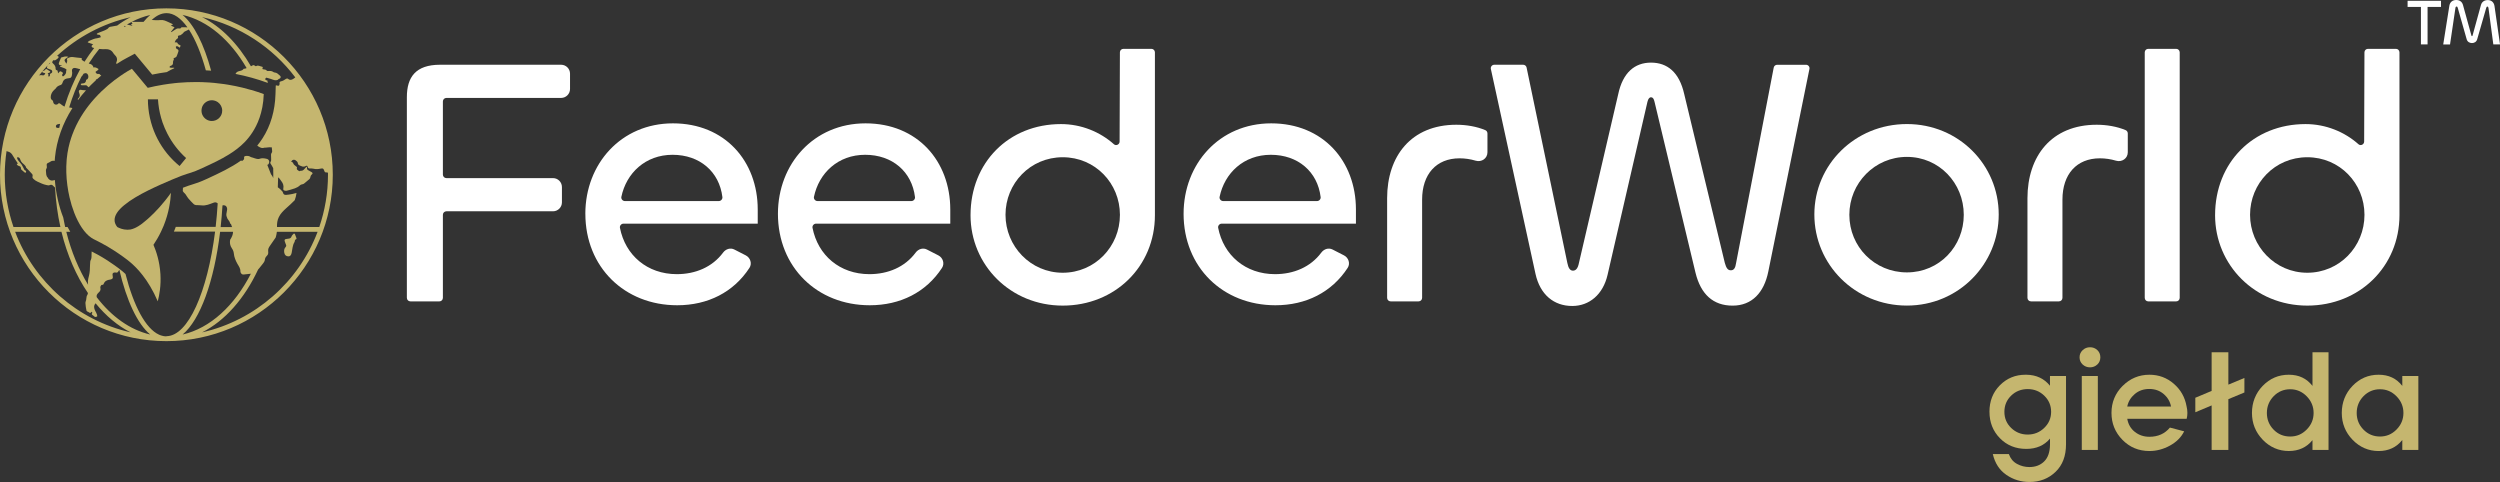 <?xml version="1.0" encoding="UTF-8"?><svg id="Warstwa_1" xmlns="http://www.w3.org/2000/svg" viewBox="0 0 1092.44 210.62"><rect x="0" y="0" width="1092.44" height="210.62" fill="#333333" stroke="none"/><defs><style>.cls-1{fill:#fff;}.cls-2{fill:#c5b66f;}</style></defs><path class="cls-2" d="M124.23,110.47c.19,1.01.81,1.55,1.83,1.56.71,0,1.15-.51,1.38-1.49.36-1.61.33-3.32,1.27-4.79.12-.2.08-.5.17-.73.04-.15.17-.34.29-.37.4-.08.45-.35.35-.64-.2-.6-.43-1.19-.67-1.77-.05-.11-.39-.23-.44-.18-.36.38-.85.76-1,1.23-.19.58-.52.84-1.03.95-.43.09-.85.16-1.29.19-.64.06-.89.45-.65,1.04.18.47.29.95.51,1.39.22.45.15.8-.17,1.13-.67.73-.71,1.59-.55,2.49Z"/><path class="cls-2" d="M37.59,39.45c-1.25,1.38-2.4,2.79-3.47,4.24-.21-.23-.18-.47.11-.74.77-.69.76-1.46.37-2.32-.07-.18-.12-.38-.15-.57-.07-.55.39-.92.91-.81.51.09,1.03.2,1.51.18.26-.01.49-.01.71.02Z"/><path class="cls-2" d="M72.71,3.65C32.63,3.65,0,36.28,0,76.36s32.63,72.71,72.71,72.71,72.71-32.62,72.71-72.71S112.8,3.65,72.71,3.65ZM72.71,5.73c3.25,0,6.36,2.24,9.19,6.21-.8-.03-1.59-.04-2.37-.04-.12,0-.32.06-.37.17-.28.53-.72.39-1.18.35-.26-.03-.6.01-.82.15-.79.45-1.54.99-2.29,1.48-.05-.04-.11-.09-.16-.15.5-.64,1.01-1.28,1.56-1.98-.49-.23-1.04-.48-1.6-.74.28-.17.54-.31.95-.55-.3-.16-.49-.26-.68-.34-.45-.21-.88-.43-1.33-.62-1.12-.5-2.18-1.08-3.53-.91-1.23.15-2.46.06-3.69-.03h-.1c2.05-1.92,4.2-2.98,6.42-2.98ZM65.64,6.55c-1,.84-1.97,1.84-2.91,3h-5.17c2.6-1.35,5.3-2.36,8.08-3ZM57.93,10.38c-.24.05-.43.09-.72.17.29.32.54.58.68.73-.77-.17-1.57-.38-2.4-.56.65-.38,1.31-.76,1.96-1.1.2.32.32.53.48.77ZM22.91,26.92c.21-.31.26-.84.88-.55.13.05.43-.07.58-.19.33-.22.68-.46.97-.74.15-.15.34-.46.3-.59-.09-.2-.37-.36-.62-.43-.02,0-.05-.01-.08-.02,8.92-8.19,19.94-14.14,32.16-16.9-2.04,1.02-4,2.26-5.91,3.67-1.04.18-2.08.36-3.11.56-.23.04-.44.22-.62.37-.19.16-.29.43-.51.55-1.33.83-2.87,1.2-4.29,1.86-.18.07-.28.25-.42.38.16.09.34.26.52.27.98.04.98.03,1.31,1.09-.53.16-1.05.38-1.6.45-1.21.09-2.24.64-3.32,1.08-.3.11-.52.37-.78.57v.2c.77.27,1.52.53,2.35.81-.14.1-.25.21-.36.28-.47.29-.44.86.05,1.12.18.09.35.12.52.17.07.02.16.03.23.05-1.5,1.88-2.91,3.9-4.24,6-.08-.05-.17-.11-.25-.18-.26-.21-.56-.39-.95-.64v-.74c-.11-.03-.27-.08-.46-.1-1.1-.13-2.23-.18-3.33-.38-.76-.12-1.4.05-2.05.34-.37.16-.79.37-.59.86.27.62-.12,1.08-.26,1.71-.24-.35-.42-.61-.58-.88-.38-.58-.32-.92.24-1.34.34-.27.73-.5,1.16-.79-1.13-.43-2.08.02-3.04.26-.06.01-.12.07-.16.15-.31.76-.69,1.49-.92,2.27-.18.59.14.91.76,1.01.2.02.38.03.58.07-.01.03-.01.07-.03.1-.27.07-.54.15-.82.22,0,.06-.02.12-.02.19.5.18,1.02.33,1.5.53.42.17.83.32,1.2.58.37.26-.05.63,0,.92.11.95-.47,1.5-1.03,2.07-.09.11-.42.18-.52.1-.13-.11-.23-.37-.22-.56.01-.18.16-.35.27-.52.16-.27.14-.48-.17-.63-.14-.07-.27-.19-.39-.27-.39-.28-.71-.21-.97.18-.12.16-.27.3-.48.54-.07-.31-.14-.48-.15-.65-.03-.43-.11-.74-.63-.78-.12-.01-.33-.32-.32-.47.08-1.04-.39-1.78-1.14-2.41-.26-.23-.48-.48-.24-.83ZM54.84,11.78c-.25-.09-.49-.15-.72-.21.16-.1.31-.2.47-.3.05.09.12.18.19.28.01.03.01.06.06.23ZM36.49,32.08c-.06.01-.1.02-.16.02.03-.06.07-.13.1-.21.02.05.04.11.05.19ZM25.69,45.03c-.02.08-.07.16-.15.23-.81.81-2.08.52-2.29-.68-.06-.32-.06-.52-.34-.73-.22-.17-.43-.31-.56-.56-.25-.47-.21-1.04-.12-1.54.2-.97.77-1.87,1.5-2.52.25-.22.5-.41.7-.68.12-.16.22-.32.34-.47.32-.34.71-.55,1.14-.73.34-.14.79-.21,1.05-.52.31-.36.4-.86.59-1.29.45-.96,1.33-1.23,2.32-1.33.47-.05,1-.09,1.27-.53.24-.38.3-.92.37-1.37.06-.44.04-.74-.05-1.18-.07-.38-.02-.78.25-1.08.59-.65,1.46-.3,2.19-.1.01-.02.01-.04.01-.06.11.04.21.09.31.15.27.05.56.07.83.16-2.75,4.95-5.06,10.47-6.86,16.39-.47-.22-.91-.51-1.35-.87-.34-.31-.73-.57-1.15-.69ZM26.25,54.11c-.12.58-.24,1.15-.35,1.75-.75.12-1.62.09-1.44-.88.11-.51.63-.66,1.09-.75.21-.02.39-.06.62-.09.03,0,.05-.01.08-.02ZM21.93,27.35c-.01.3-.16.56-.48.66-.14.03-.23.1-.31.18.26-.28.52-.56.79-.84ZM20.84,28.52c-.12.2-.19.45-.28.69-.12.37-.01.6.32.75.39.16.81.35,1.22.46.47.11.66.36.72.82.04.43-.2.64-.53.79-.36.15-.53.41-.49.77.06.54-.22.64-.66.62-.14-.45.34-1.02-.35-1.29.36-.42,1.21-.2,1.14-.89-.53-.37-1.01-.73-1.52-1.04-.12-.08-.45-.03-.49.05-.23.51-.68.64-1.15.79-.17.04-.24.29-.36.45.14.08.27.2.44.26.3.09.62.16.95.24-.27.73-.64,1.16-1.45.88-.24-.07-.51-.06-.77,0-.16.04-.32.06-.48.06,1.19-1.52,2.45-2.99,3.76-4.4ZM2.08,76.36c0-3.51.28-6.95.78-10.34.09.08.23.12.37.14,1.16.22,1.88.9,2.41,1.92.56,1,1.25,1.93,1.86,2.9.11.17.22.32.34.5-.21.06-.35.11-.54.16.16.51.52.75.98.89.72.23.84.39.88,1.14.01.18.09.38.22.5.44.42.9.81,1.37,1.18.11.09.31.14.44.1.08-.02.21-.21.21-.32.04-.31-.06-.55-.42-.68-.16-.03-.3-.17-.36-.31-.41-.74-.72-1.52-1.17-2.22-.43-.62-1-1.14-1.44-1.75-.32-.44-.68-.9-.46-1.49.78.01,1.13.41,1.33,1.11.14.51.46,1,.83,1.38.6.64,1.5,1.07,1.69,2.07.02.1.17.18.26.28.82.86,1.66,1.7,2.44,2.6.16.19.21.59.14.84-.16.49-.04.81.3,1.16,1.04,1.08,2.44,1.49,3.74,2.11.64.31,1.36.45,2.07.64.51.16.99.22,1.52-.03.38-.18.83-.12,1.17.18.34.32.68.65,1.02.97.31,5.96,1.11,11.74,2.33,17.21H5.89c-2.45-7.17-3.81-14.85-3.81-22.85ZM6.63,101.29h20.22c2.5,10.19,6.5,19.3,11.58,26.77-.07.35-.18.77-.38,1.05-.01.04-.05.07-.08.09-.04.1-.06.19-.09.26-.16.51-.08,1.03-.22,1.55-.12.53-.36.96-.32,1.53.06,1.07.22,2.17.46,3.22.11.17.24.31.45.41.15.07.33.1.46.22.62.49.91.47,1.3-.18.21.26.59.48.11.84-.05.04,0,.35.08.43.4.35.84.68,1.28,1.01h.33c.22-.06.45-.14.66-.2.1-.55-.19-1.14-.45-1.7-.15-.24-.28-.5-.41-.75-.54-1.11-.77-2.16.07-3.2.03-.04.06-.07.09-.11,4.52,5.51,9.68,9.88,15.32,12.71-23.24-5.27-42.15-22-50.47-43.94ZM42.3,129.94c-.26-.73.03-1.39.69-1.98.49-.44.79-.75.92-1.41.08-.33-.07-.61-.08-.96,0-.27.07-.47.22-.66.03-.05.04-.12.08-.17.16-.26.42-.35.73-.31.01,0,.05,0,.07.01.01-.02.06-.04.12-.06.07-.1.13-.14.21-.24.12-.23.19-.5.36-.73.16-.23.34-.44.56-.59.35-.25.75-.41,1.15-.52.55-.14,1.55-.15,1.87-.7.38-.71-.41-1.71.21-2.3l.05-.04c-.05-.02-.09-.04-.13-.06.07,0,.13,0,.2.02.39-.25.98-.19,1.38-.12.58.07.84-.59,1.09-1.02.04-.07.09-.14.14-.2,3.19,13.52,7.9,23.62,13.5,28.28-8.83-2.04-16.86-7.83-23.34-16.25ZM72.71,146.99c-.79,0-1.58-.15-2.35-.41-.28-.1-.57-.22-.85-.33-5.87-2.65-11.09-12.54-14.67-26.52-.42-.41-.83-.78-1.26-1.13-2.07-1.73-5.14-3.82-6.64-4.79-2.93-1.89-5.35-3.16-6.88-3.93-.07.75-.04,1.51-.07,2.26-.01.42-.05.86-.22,1.22-.16.27-.26.58-.33.88-.05.5-.09,1-.1,1.51-.03,1.61-.06,3.16-.46,4.74-.19.75-.39,1.5-.46,2.27-.04.52.02,1.05.07,1.57.01.04.01.08.01.12-4.09-6.68-7.36-14.52-9.54-23.17h1.74c-.42-.66-.81-1.36-1.17-2.08h-1.06c-.31-1.36-.59-2.75-.84-4.17-1.97-5.02-3.22-10.75-3.67-16.38l-.05.02c-.73.17-1.45.45-2.18-.07-.19-.12-.38-.26-.55-.44-.12-.15-.15-.38-.29-.51-.88-.85-.7-1.96-.82-3-.03-.27,0-.62.14-.84.36-.5.29-1.01.2-1.55-.08-.6.09-.87.69-1.11.25-.09.51-.21.71-.36.64-.53,1.32-.64,2.09-.49.03-.52.07-1.04.12-1.56.76-7.5,3.33-14.78,7.59-21.47-.06-.08-.17-.12-.31-.15-.36-.04-.74-.16-1.09-.16,1.48-4.84,3.3-9.4,5.43-13.59.04.02.09.01.19-.07.16-.15.25-.44.37-.62.16-.26.34-.47.62-.59,1.38-.63,2.18,1.12,1.6,2.19-.16.27-.36.48-.65.56-.05.01-.1.01-.15.02,0,.03,0,.06-.02.12.04.2-.02.41-.08.56-.22.58-.6.83-1.18.89-.26.02-1.14.04-1.03.44.03.16.17.29.35.39.59-.01,1.18-.01,1.79-.01.12,0,.28.01.38.08.31.26.61.57.92.82.32-.34.65-.69.99-1.02.73-.74,1.46-1.44,2.19-2.09-.02-.03-.03-.04-.05-.05.03-.08.05-.16.06-.25.17-.04.32-.1.49-.16.61-.56,1.23-1.09,1.83-1.59-.21-.07-.38-.18-.47-.32-.3-.45-.64-.38-1.07-.37-.2.01-.43-.06-.55-.19-.2-.18-.31-.44-.46-.66.04-.11.29-.27.54-.44.25-.18.51-.34.72-.56.06-.07.02-.38-.05-.41-.62-.32-1.23-.81-2.08-.55-.26-1.13-1.05-1.55-2.07-1.7,1.44-2.29,2.98-4.42,4.6-6.41.92.11,1.86.15,2.81.1,1.32-.07,2.52.4,3.27,1.63.19.29.38.59.63.82.98.9,1.36,1.91.8,3.21-.16.37-.11.65.09.81,1.95-1.28,3.45-2.11,4.2-2.5l3.73-1.99,2.7,3.24,2.41,2.9,2.49,3c2.12-.46,4.26-.81,6.4-1.1.29-.15.58-.31.86-.5.6-.4,1.3-.65,1.94-.97.15-.07.3-.16.44-.23-.01-.07-.03-.14-.04-.21-.52,0-1.04.02-1.57-.01-.18-.02-.33-.17-.51-.25.12-.18.21-.37.37-.51.08-.08.31-.02.4-.1.27-.24.7-.48.76-.78.12-.6-.11-1.29.41-1.8.02-.02.04-.07.02-.1-.43-.71.24-.68.58-.89.23-.12.5-.27.58-.47.31-.7.56-1.42.79-2.14.16-.45.03-.81-.42-1.04-.2-.09-.45-.2-.52-.36-.12-.23-.2-.54-.14-.79.01-.09.46-.2.65-.15.32.13.62.37,1.05.64.11-.29.34-.62.34-.93,0-.15-.49-.26-.71-.42-.22-.14-.48-.29-.54-.5-.1-.37-.32-.49-.66-.48h-.66c.28-.65.49-1.26,1.13-1.58.19-.1.42-.48.35-.63-.22-.65.17-.76.61-.84.18-.03.36-.02.49-.1.45-.34.95-.64,1.27-1.08.17-.2.24-.36.49-.47.63-.28,1.27-.59,1.88-.91,2.85,4.34,5.37,10.46,7.41,17.84.77.03,1.54.08,2.31.14-3.13-11.56-7.46-20.17-12.51-24.38,11.1,2.54,20.93,11.04,28.02,23.25-.28.16-.59.23-.93.28-.14.02-.27.03-.39.03-.21.51-.93.78-1.5.92-.45.11-.91.17-1.31.43-.33.21-.56.54-.73.89,4.77.92,9.46,2.23,14.04,3.9l.1.04c-.07-.21-.11-.39-.15-.6-.04-.15-.04-.32-.1-.46-.06-.12-.02-.11-.22-.08-.65.14-.96-.87-.3-1.02-.01,0-.02-.01-.03-.02.03-.04.07-.1.09-.14.18.03.33.08.51.14.09.01.2.03.27.07.45.1.86.23,1.29.38,1.28.48,2,.78,2.92.4.26-.31.65-.52,1.03-.65.39-.37.41-.81-.01-1.18-.7-.62-1.33-1.36-2.38-1.41-.19-.01-.39-.09-.54-.21-.66-.5-1.41-.48-2.18-.42-.22.02-.53,0-.64-.14-.39-.48-.93-.57-1.47-.6-.47-.04-.6-.2-.37-.6.16-.33.01-.47-.29-.55-.45-.13-.9-.27-1.35-.4-.36-.1-.73-.14-1.08.11-.1.08-.37.08-.49,0-.65-.51-.81-.53-1.52-.09-.11.08-.25.16-.38.2-5.64-9.76-12.99-17.3-21.38-21.51,16.53,3.74,30.86,13.27,40.76,26.37-.24.17-.47.36-.7.52-.53.37-1.23.71-1.87.47-.26-.09-.44-.29-.66-.42-.31-.18-.59-.06-.89.09-.58.35-1.04.76-1.7.93-.5.14-.91.18-1.09.59,0,.07.02.16.04.22.02.3.02.56-.08.86-.08.3-.35.42-.65.37-.28-.05-.6-.1-.87-.19-.01.05-.04.12-.05.19,0,.01-.01.03-.02.04l-.12,3.72c-.23,7.22-2.1,13.66-5.6,19.14-.75,1.16-1.53,2.25-2.37,3.26.2.19.43.33.63.47.76.47,1.59.82,2.54.44.12-.05.28.01.44-.01.56-.05,1.13-.14,1.7-.16.37-.01.74.01,1.04.03.04.33.07.66.1,1.01,0,.11.01.23.03.34.01.09.02.22.04.33.02.24-.03.45-.19.68-.18.23-.3.55-.31.83-.02.69.01,1.37.06,2.07.01.41,0,.77-.29,1.11-.1.14-.13.49-.03.64.43.68.87,1.35,1.22,2.08.02.92.03,1.88.03,2.81,0,.52-.01,1.03-.02,1.54-.21-.56-.46-1.09-.88-1.55-.1-.11-.16-.28-.22-.43-.51-1.28-1.01-2.56-1.5-3.81.09-.05.34-.07.45-.21.8-1.08.32-2.21-.74-2.43-1.06-.24-2.11-.42-3.2.03-.33.15-.83.03-1.24-.04-.52-.11-1.03-.32-1.55-.49-.34-.11-.77-.16-1.06-.35-.48-.32-.99-.44-1.52-.43-.19,0-.36.02-.55.04-.65.11-.82.32-.71.98v.02c.02.19-.06.45-.19.6-.2.23-.48.42-.74.63-.03-.01-.09-.03-.11-.06-.06-.07-.12-.12-.18-.18-.02-.02-.04-.04-.06-.06-4.5,3.21-9.57,5.56-14.81,7.99-3.38,1.56-4.93,2.04-6.59,2.54-1.08.34-2.18.69-4.06,1.42l-.07,1.43c.15.28.32.51.54.73.25.23.5.45.68.71.42.58.74,1.23,1.18,1.76.74.88,1.56,1.72,2.38,2.52.24.24.63.39.96.43.82.07,1.64.01,2.45.12,1.87.25,3.5-.53,5.17-1.13.54-.21,1.01-.29,1.5-.01.12.07.26.17.38.25.01.01.01.02.02.02-.22,3.5-.51,6.95-.89,10.26h-17.43c-.16.42-.32.85-.49,1.28-.1.27-.22.54-.34.8h18.01c-3.34,26.4-11.76,45.7-21.32,45.7ZM99.02,94.56c.1.36.24.7.39,1.03.3.38.57.77.83,1.17.15.21.21.47.29.75.04.08.09.17.16.26.11.06.26.17.32.3.08.22.15.46.21.69.07.16.15.3.21.46h-5.01c.34-3.05.6-6.23.8-9.46.31-.09.62-.12.96,0,.01,0,.03.01.04.01.42.11.74.45.91.89.24.63.11,1.29-.05,1.93-.16.69-.26,1.28-.06,1.97ZM96.19,101.29h5.65c-.02,1.28-.57,2.4-1.27,3.48-.23,1.29-.09,2.54.77,3.77.44.61.76,1.4.83,2.15.15,1.69.79,3.18,1.59,4.62.6,1.04,1.34,1.98,1.29,3.28-.01.23.1.49.23.72.27.45.66.71,1.2.64.98-.11,1.95-.24,2.91-.32.08,0,.16-.03.24-.04-7.19,13.99-17.75,23.81-29.84,26.59,7.7-6.42,13.75-23.1,16.4-44.89ZM88.32,145.23c10-5.04,18.54-14.78,24.46-27.44.19-.21.36-.43.55-.64.52-.65,1.05-1.32,1.57-1.97.25-.31.48-.63.65-1,.17-.33.19-.69.26-1.06.12-.66.64-1.12,1.05-1.63.59-.71.26-1.49.32-2.31.07-.9.71-1.65,1.2-2.38.69-1.03,1.41-2.03,2.1-3.04.24-.81.41-1.63.5-2.46h17.8c-8.31,21.94-27.22,38.67-50.47,43.94ZM121.04,99.21c-.05-1.52.12-2.96.8-4.35.72-1.49,1.88-2.65,3.09-3.76,1.3-1.18,2.65-2.35,3.85-3.61.39-.99.65-2.06.79-3.18-.65.17-1.26.35-1.89.47-.9.17-1.8.33-2.7.39-.81.04-1.18-.33-1.38-1.13-.02-.13-.11-.27-.2-.37-.54-.53-1.04-1.16-1.65-1.56-.14-.08-.25-.17-.36-.26.07-1.44.11-2.91.14-4.38.02.03.05.06.07.08.63.44.89,1.07,1.34,1.61.8,1,1.11,2.05.85,3.31-.08.43.13.75.59.82.27.06.58.14.84.07,1.23-.33,2.46-.62,3.64-1.06.78-.28,1.55-.7,2.14-1.25.45-.43.9-.47,1.41-.6.21-.05.41-.19.58-.33.73-.59,1.43-1.18,2.14-1.8.18-.15.34-.36.39-.58.12-.59.26-1.13.78-1.56.42-.33.33-.68-.12-.95-.47-.26-.93-.55-1.42-.79-.42-.21-.65-.5-.6-.98.01-.17-.04-.34-.05-.51-.06-.04-.12-.06-.18-.09-.33.36-.69.71-.99,1.07-.39.49-.84.74-1.48.7-.2-.02-.42.1-.68.2-.11-.09-.31-.22-.51-.36-.43-.28-.76-.6-.5-1.19.04-.09-.02-.26-.09-.33-.27-.24-.57-.44-.84-.68-.2-.17-.45-.33-.54-.55-.23-.5-.43-.99-1.12-1.05.35-.47.57-.82,1.19-.86.69-.03.99.46,1.42.76.16.11.28.39.32.61.06.46.23.85.66,1.04.9.38,1.76.95,2.81.34.5-.29.74-.14.89.46.14.47.43.61.89.61.53-.01,1.1-.03,1.62.1,1.06.29,2.11.18,3.17-.05.97-.19,1.18-.07,1.52.87.29.78.32.78,1.14.81.17.01.33.05.5.1,0,.29.01.59.01.89,0,8-1.35,15.68-3.8,22.85h-18.5Z"/><path class="cls-2" d="M109.81,39.34c-1.24-.36-2.53-.72-3.88-1.05-2-.48-4.12-.92-6.35-1.29-.6-.09-1.2-.19-1.82-.28-1.4-.2-2.78-.37-4.14-.49-.73-.07-1.43-.12-2.14-.18-.05,0-.1,0-.15-.01-1.04-.07-2.06-.11-3.05-.15-.64-.02-1.27-.02-1.89-.03-.28,0-.57-.01-.84-.01-.1,0-.2.01-.3.01-1.15,0-2.29.02-3.39.07-.08,0-.17,0-.25.01-1.24.05-2.44.12-3.61.23-.51.05-1.03.1-1.54.15-.88.09-1.73.2-2.58.31-.88.11-1.73.23-2.57.38-2.49.41-4.75.88-6.75,1.37-.62-.76-1.25-1.51-1.87-2.25-1.69-2.02-3.38-4.04-5.06-6.08-.6.31-2.52,1.38-5.11,3.17-3.16,2.19-7.27,5.44-11.21,9.83-3.38,3.76-6.6,8.33-8.9,13.73-.02.04-.05.09-.08.16-.01.02-.02.03-.04.05.01.02.01.05.01.07-.25.59-.49,1.19-.72,1.81-.15.41-.29.8-.43,1.23-.01.02-.01.03-.02.05-.95,2.84-1.63,5.88-1.95,9.12-.03.27-.05.54-.07.82-.29,3.52-.17,7.22.31,10.83.24,1.83.56,3.64.98,5.39.54,2.35,1.23,4.59,2.04,6.67l.03.08.6,1.46.16.36c2.04,4.55,4.68,8.07,7.69,9.62.91.48,4.33,2.04,8.84,4.93.33.21,3.43,2.21,6.09,4.29.37.3.75.6,1.1.9,2.65,2.24,7.8,7.28,11.98,17.05.73-2.79,1.47-6.91,1.17-11.87-.33-5.61-1.85-10.03-3.05-12.82,1.07-1.59,2.22-3.49,3.29-5.71.32-.66.64-1.36.93-2.08.1-.21.19-.43.28-.64,2.25-5.62,2.95-10.68,3.14-14.29-3.38,4.81-6.72,8.27-9.22,10.59-.43.39-.82.76-1.22,1.09-.79.7-1.52,1.28-2.18,1.79-.25.18-.49.34-.72.52h-.01c-.34.24-.66.45-.99.65h-.01c-.21.11-.42.23-.61.34-.09.05-.2.09-.29.16-.2.1-.37.19-.56.27-.35.17-.7.29-1.02.39s-.63.18-.9.23c-.44.07-.84.09-1.24.09h-.12c-1.87-.02-3.39-.66-4.36-1.18-.84-1.05-1.09-1.97-1.16-2.63-.24-2.34,1.49-4.72,4.23-6.96,5.53-4.59,15.21-8.71,21.07-11.21,1.6-.69,2.84-1.17,3.84-1.56,3.92-1.45,4.43-1.18,9.26-3.44,4.09-1.87,7.98-3.68,11.47-5.85,2.53-1.56,4.87-3.31,6.93-5.42,1.31-1.35,2.5-2.85,3.57-4.54,1.76-2.75,4.53-8.14,4.8-16.49-1.68-.62-3.48-1.22-5.41-1.79ZM78.48,72.55c-4.03-3.28-7.29-7.29-9.67-11.89-1.17-2.27-2.11-4.67-2.79-7.14-.19-.69-.36-1.38-.52-2.08-.57-2.64-.87-5.34-.87-8.04h4.4c.17,2.71.61,5.41,1.36,8.04.2.7.41,1.39.64,2.08.59,1.68,1.3,3.33,2.12,4.92,2.08,4.03,4.82,7.59,8.17,10.63l-2.85,3.48ZM97.03,49.16c-.38,2.11-2.23,3.71-4.46,3.71-1.64,0-3.07-.87-3.86-2.17-.43-.69-.66-1.5-.66-2.37,0-.49.07-.96.22-1.39.03-.1.06-.21.1-.3.02-.05.05-.1.07-.18.06-.14.15-.29.23-.43.08-.15.18-.29.28-.42.09-.13.21-.27.32-.38.03-.04.06-.07.09-.1.03-.03.06-.06.1-.09.18-.18.36-.32.57-.46.08-.05.18-.11.27-.16h.01c.66-.39,1.43-.61,2.25-.61.1,0,.21,0,.31.01.44.03.85.12,1.25.27.1.03.2.08.3.12.2.08.37.17.55.3.09.04.18.09.25.16,1.14.81,1.88,2.15,1.88,3.66,0,.28-.03.56-.08.83Z"/><path class="cls-1" d="M179.32,131.69c-.84,0-1.53-.68-1.53-1.53V42.48c0-8.8,3.86-14.19,14.51-14.19h52.89c2.15,0,3.9,1.75,3.9,3.9v6.7c0,2.15-1.75,3.9-3.9,3.9h-50.13c-.84,0-1.53.68-1.53,1.53v31.98c0,.84.68,1.53,1.53,1.53h46.59c2.15,0,3.9,1.75,3.9,3.9v6.7c0,2.15-1.75,3.9-3.9,3.9h-46.59c-.84,0-1.53.68-1.53,1.53v36.31c0,.84-.68,1.53-1.53,1.53h-12.7Z"/><path class="cls-1" d="M255.78,93.41c0-21.75,15.59-39.51,38.28-39.51s37.05,16.51,37.05,37.66v6.17h-58.67c-.95,0-1.72.89-1.54,1.83,2.35,11.99,11.92,20.24,24.86,20.24,8.1,0,15.5-3.07,20.21-9.42,1.17-1.57,3.19-2.24,4.93-1.34l5,2.56c1.99,1.02,2.82,3.56,1.6,5.44-6.94,10.66-18.2,16.35-31.59,16.35-23,0-40.12-16.66-40.12-39.97ZM314.1,87.86c.92,0,1.68-.83,1.57-1.74-1.34-11.08-9.89-18.48-21.77-18.48s-20.21,8-22.38,18.37c-.2.94.58,1.85,1.54,1.85h41.02Z"/><path class="cls-1" d="M339.94,93.41c0-21.75,15.59-39.51,38.28-39.51s37.03,16.51,37.03,37.66v6.17h-58.66c-.95,0-1.72.89-1.54,1.83,2.35,11.99,11.92,20.24,24.86,20.24,8.1,0,15.5-3.07,20.21-9.42,1.17-1.57,3.19-2.24,4.93-1.34l5,2.56c1.99,1.02,2.82,3.56,1.6,5.44-6.94,10.66-18.2,16.35-31.59,16.35-23,0-40.12-16.66-40.12-39.97ZM398.26,87.86c.92,0,1.68-.83,1.57-1.74-1.34-11.08-9.88-18.48-21.77-18.48s-20.21,8-22.38,18.37c-.2.94.58,1.85,1.54,1.85h41.03Z"/><path class="cls-1" d="M424.1,94.03c0-23,16.68-39.81,39.51-39.81,8.91,0,17.11,3.42,23.15,8.81.95.85,2.48.1,2.48-1.18l.13-38.99c0-.84.68-1.52,1.53-1.52h12.24c.84,0,1.53.68,1.53,1.53v71.16c0,22.38-17.44,39.51-40.28,39.51s-40.29-17.74-40.29-39.51ZM489.38,93.87c0-13.74-10.79-25.16-24.99-25.16s-25.01,11.42-25.01,25.16,10.96,25.31,25.01,25.31,24.99-11.42,24.99-25.31Z"/><path class="cls-1" d="M517.2,93.41c0-21.75,15.59-39.51,38.28-39.51s37.03,16.51,37.03,37.66v6.17h-58.66c-.95,0-1.72.89-1.54,1.83,2.35,11.99,11.92,20.24,24.86,20.24,8.1,0,15.5-3.07,20.21-9.42,1.17-1.57,3.19-2.24,4.93-1.34l5,2.56c1.99,1.02,2.82,3.56,1.6,5.44-6.94,10.66-18.2,16.35-31.59,16.35-23,0-40.12-16.66-40.12-39.97ZM575.52,87.86c.92,0,1.68-.83,1.57-1.74-1.34-11.08-9.88-18.48-21.77-18.48s-20.21,8-22.38,18.37c-.2.94.58,1.85,1.54,1.85h41.03Z"/><path class="cls-1" d="M607.67,131.69c-.84,0-1.53-.68-1.53-1.53v-43.54c0-18.37,10.49-32.11,30.25-32.11,4.41,0,8.95.79,12.66,2.36.58.24.93.83.93,1.46v8.23c0,2.66-2.57,4.42-5.12,3.66-2.32-.69-4.72-1.04-7.07-1.04-10.19,0-16.36,6.95-16.36,18.06v42.92c0,.84-.68,1.53-1.53,1.53h-12.23Z"/><path class="cls-1" d="M652.98,28.29h12.61c.72,0,1.35.51,1.49,1.21l17.8,85.36c.45,2.32,1.23,3.41,2.46,3.41s2.16-.93,2.63-3.41l17.13-73.61c2.01-9.56,7.25-13.89,14.35-13.89s12.35,4.16,14.51,13.74l17.74,73.77c.62,2.16,1.23,3.24,2.63,3.24s2-1.08,2.31-3.24l16.43-85.33c.14-.72.77-1.24,1.5-1.24h12.62c.96,0,1.69.88,1.49,1.83l-17.99,88.6c-1.86,9.11-7.1,14.82-15.59,14.82s-13.89-4.94-16.2-14.35l-17.91-74.7c-.3-1.38-.77-2.01-1.55-2.01-.62,0-1.23.63-1.55,2.01l-17.43,75.62c-2.01,8.65-8.03,13.58-15.43,13.58-8.03,0-14.05-4.94-16.06-14.05l-19.5-89.51c-.21-.95.52-1.85,1.49-1.85Z"/><path class="cls-1" d="M792.83,93.72c0-21.77,17.76-39.51,40.44-39.51s40.12,17.89,40.12,39.51-17.44,39.81-40.12,39.81-40.44-17.89-40.44-39.81ZM858.12,93.87c0-13.89-10.79-25.31-24.84-25.31s-25.16,11.42-25.16,25.31,10.96,25.16,25.16,25.16,24.84-11.42,24.84-25.16Z"/><path class="cls-1" d="M887.48,131.69c-.84,0-1.53-.68-1.53-1.53v-43.54c0-18.37,10.49-32.11,30.25-32.11,4.41,0,8.95.79,12.66,2.36.58.24.93.83.93,1.46v8.23c0,2.66-2.57,4.42-5.12,3.66-2.32-.69-4.72-1.04-7.07-1.04-10.19,0-16.36,6.95-16.36,18.06v42.92c0,.84-.68,1.53-1.53,1.53h-12.23Z"/><path class="cls-1" d="M952.48,22.87v107.3c0,.84-.68,1.53-1.53,1.53h-12.22c-.84,0-1.53-.68-1.53-1.53V22.87c0-.84.68-1.53,1.53-1.53h12.22c.84,0,1.53.68,1.53,1.53Z"/><path class="cls-1" d="M967.94,94.03c0-23,16.68-39.81,39.51-39.81,8.91,0,17.11,3.42,23.15,8.81.95.85,2.48.1,2.48-1.18l.13-38.99c0-.84.68-1.52,1.53-1.52h12.24c.84,0,1.53.68,1.53,1.53v71.16c0,22.38-17.44,39.51-40.28,39.51s-40.29-17.74-40.29-39.51ZM1033.22,93.87c0-13.74-10.79-25.16-24.99-25.16s-25.01,11.42-25.01,25.16,10.96,25.31,25.01,25.31,24.99-11.42,24.99-25.31Z"/><path class="cls-1" d="M1066.65,3.02h-5.86v16.39h-2.9V3.02h-5.83V.34h14.6v2.67Z"/><path class="cls-1" d="M1067.63,19.43l2.68-16.9c.25-1.65,1.45-2.53,2.99-2.53,1.37,0,2.53.65,2.96,2.16l3.67,13.29c.06.26.11.34.26.34.17,0,.2-.09.28-.34l3.64-13.23c.4-1.51,1.62-2.19,2.99-2.19,1.51,0,2.67.91,2.93,2.59l2.42,16.79h-2.93l-2.11-15.88c-.06-.4-.17-.65-.48-.65-.25,0-.43.2-.51.57l-3.93,13.66c-.31,1.14-1.22,1.71-2.3,1.71s-1.99-.57-2.31-1.65l-3.9-13.74c-.11-.4-.25-.57-.51-.57s-.45.2-.51.65l-2.36,15.93h-2.96Z"/><path class="cls-2" d="M869.34,179.96c0-4.67,1.52-8.54,4.57-11.61,3.05-3.07,6.77-4.6,11.15-4.6h.37c4.35.04,7.8,1.64,10.36,4.81v-4.27h7.01v29.86c0,5.12-1.53,9.14-4.6,12.07-3.07,2.93-6.85,4.39-11.36,4.39-3.74,0-7.11-1.03-10.12-3.11-3.01-2.07-4.98-5.1-5.91-9.08h7.01c.69,1.95,1.88,3.38,3.57,4.3s3.48,1.37,5.39,1.37c2.64,0,4.8-.81,6.46-2.44,1.67-1.63,2.52-4.08,2.56-7.38v-2.62c-2.52,3.01-5.97,4.51-10.36,4.51-4.63,0-8.47-1.55-11.52-4.66-3.05-3.11-4.57-6.96-4.57-11.55ZM875.87,179.96c0,2.8.99,5.16,2.99,7.07,1.99,1.91,4.39,2.86,7.19,2.86s5.21-.96,7.22-2.9c2.01-1.93,3.02-4.28,3.02-7.04s-1-5.11-2.99-7.04c-1.99-1.93-4.41-2.89-7.25-2.89s-5.25.95-7.22,2.86c-1.97,1.91-2.96,4.27-2.96,7.07Z"/><path class="cls-2" d="M910.06,153.02c.89-.85,1.97-1.28,3.23-1.28s2.33.42,3.2,1.25,1.31,1.88,1.31,3.14-.43,2.29-1.28,3.11c-.9.85-1.97,1.28-3.23,1.28s-2.34-.42-3.23-1.25c-.89-.83-1.34-1.88-1.34-3.14s.45-2.26,1.34-3.11ZM916.7,164.3v32.3h-7.01v-32.3h7.01Z"/><path class="cls-2" d="M927.55,168.63c3.25-3.25,7.15-4.88,11.7-4.88,4.06,0,7.61,1.31,10.64,3.93,3.03,2.62,4.88,5.9,5.58,9.84.24.97.37,1.95.37,2.92,0,.85-.1,1.71-.31,2.56h-25.97c.41,2.4,1.52,4.31,3.32,5.73,1.81,1.42,3.93,2.13,6.37,2.13,3.74,0,6.73-1.34,8.96-4.02l6.22,1.64c-1.3,2.6-3.38,4.68-6.25,6.25-2.86,1.56-5.84,2.35-8.93,2.35-4.67,0-8.6-1.62-11.79-4.88-3.19-3.25-4.79-7.17-4.79-11.77s1.62-8.57,4.88-11.82ZM929.55,177.65h19.14c-.41-2.15-1.47-3.97-3.2-5.46-1.73-1.48-3.83-2.22-6.31-2.22s-4.59.74-6.34,2.22c-1.75,1.49-2.84,3.3-3.29,5.46Z"/><path class="cls-2" d="M966.43,196.6v-19.44l-7.13,2.99v-6.34l7.13-2.99v-16.88h7.31v14.14l7.01-2.92v6.34l-7.01,2.92v22.19h-7.31Z"/><path class="cls-2" d="M988.74,168.63c3.13-3.25,6.93-4.88,11.4-4.88s7.8,1.62,10.36,4.88v-14.69h7.01v42.66h-7.01v-4.27c-2.56,3.17-6.02,4.75-10.36,4.75s-8.22-1.64-11.37-4.91c-3.15-3.27-4.72-7.18-4.72-11.73s1.56-8.57,4.69-11.82ZM990.57,180.45c0,2.84.97,5.27,2.93,7.28,1.95,2.01,4.36,3.02,7.25,3.02s5.21-1.02,7.22-3.05c2.01-2.03,3.02-4.45,3.02-7.25s-1.01-5.23-3.02-7.28c-2.01-2.05-4.42-3.08-7.22-3.08s-5.25,1.02-7.22,3.05c-1.97,2.03-2.96,4.47-2.96,7.31Z"/><path class="cls-2" d="M1027.99,168.63c3.13-3.25,6.93-4.88,11.4-4.88s7.8,1.62,10.36,4.88v-4.33h7.01v32.3h-7.01v-4.33c-2.56,3.21-6.02,4.82-10.36,4.82s-8.22-1.64-11.37-4.91c-3.15-3.27-4.72-7.18-4.72-11.73s1.56-8.57,4.69-11.82ZM1029.82,180.45c0,2.84.98,5.27,2.96,7.28,1.97,2.01,4.37,3.02,7.22,3.02s5.21-1.02,7.22-3.05c2.01-2.03,3.02-4.45,3.02-7.25s-1.01-5.23-3.02-7.28c-2.01-2.05-4.42-3.08-7.22-3.08s-5.25,1.02-7.22,3.05c-1.97,2.03-2.96,4.47-2.96,7.31Z"/></svg>
